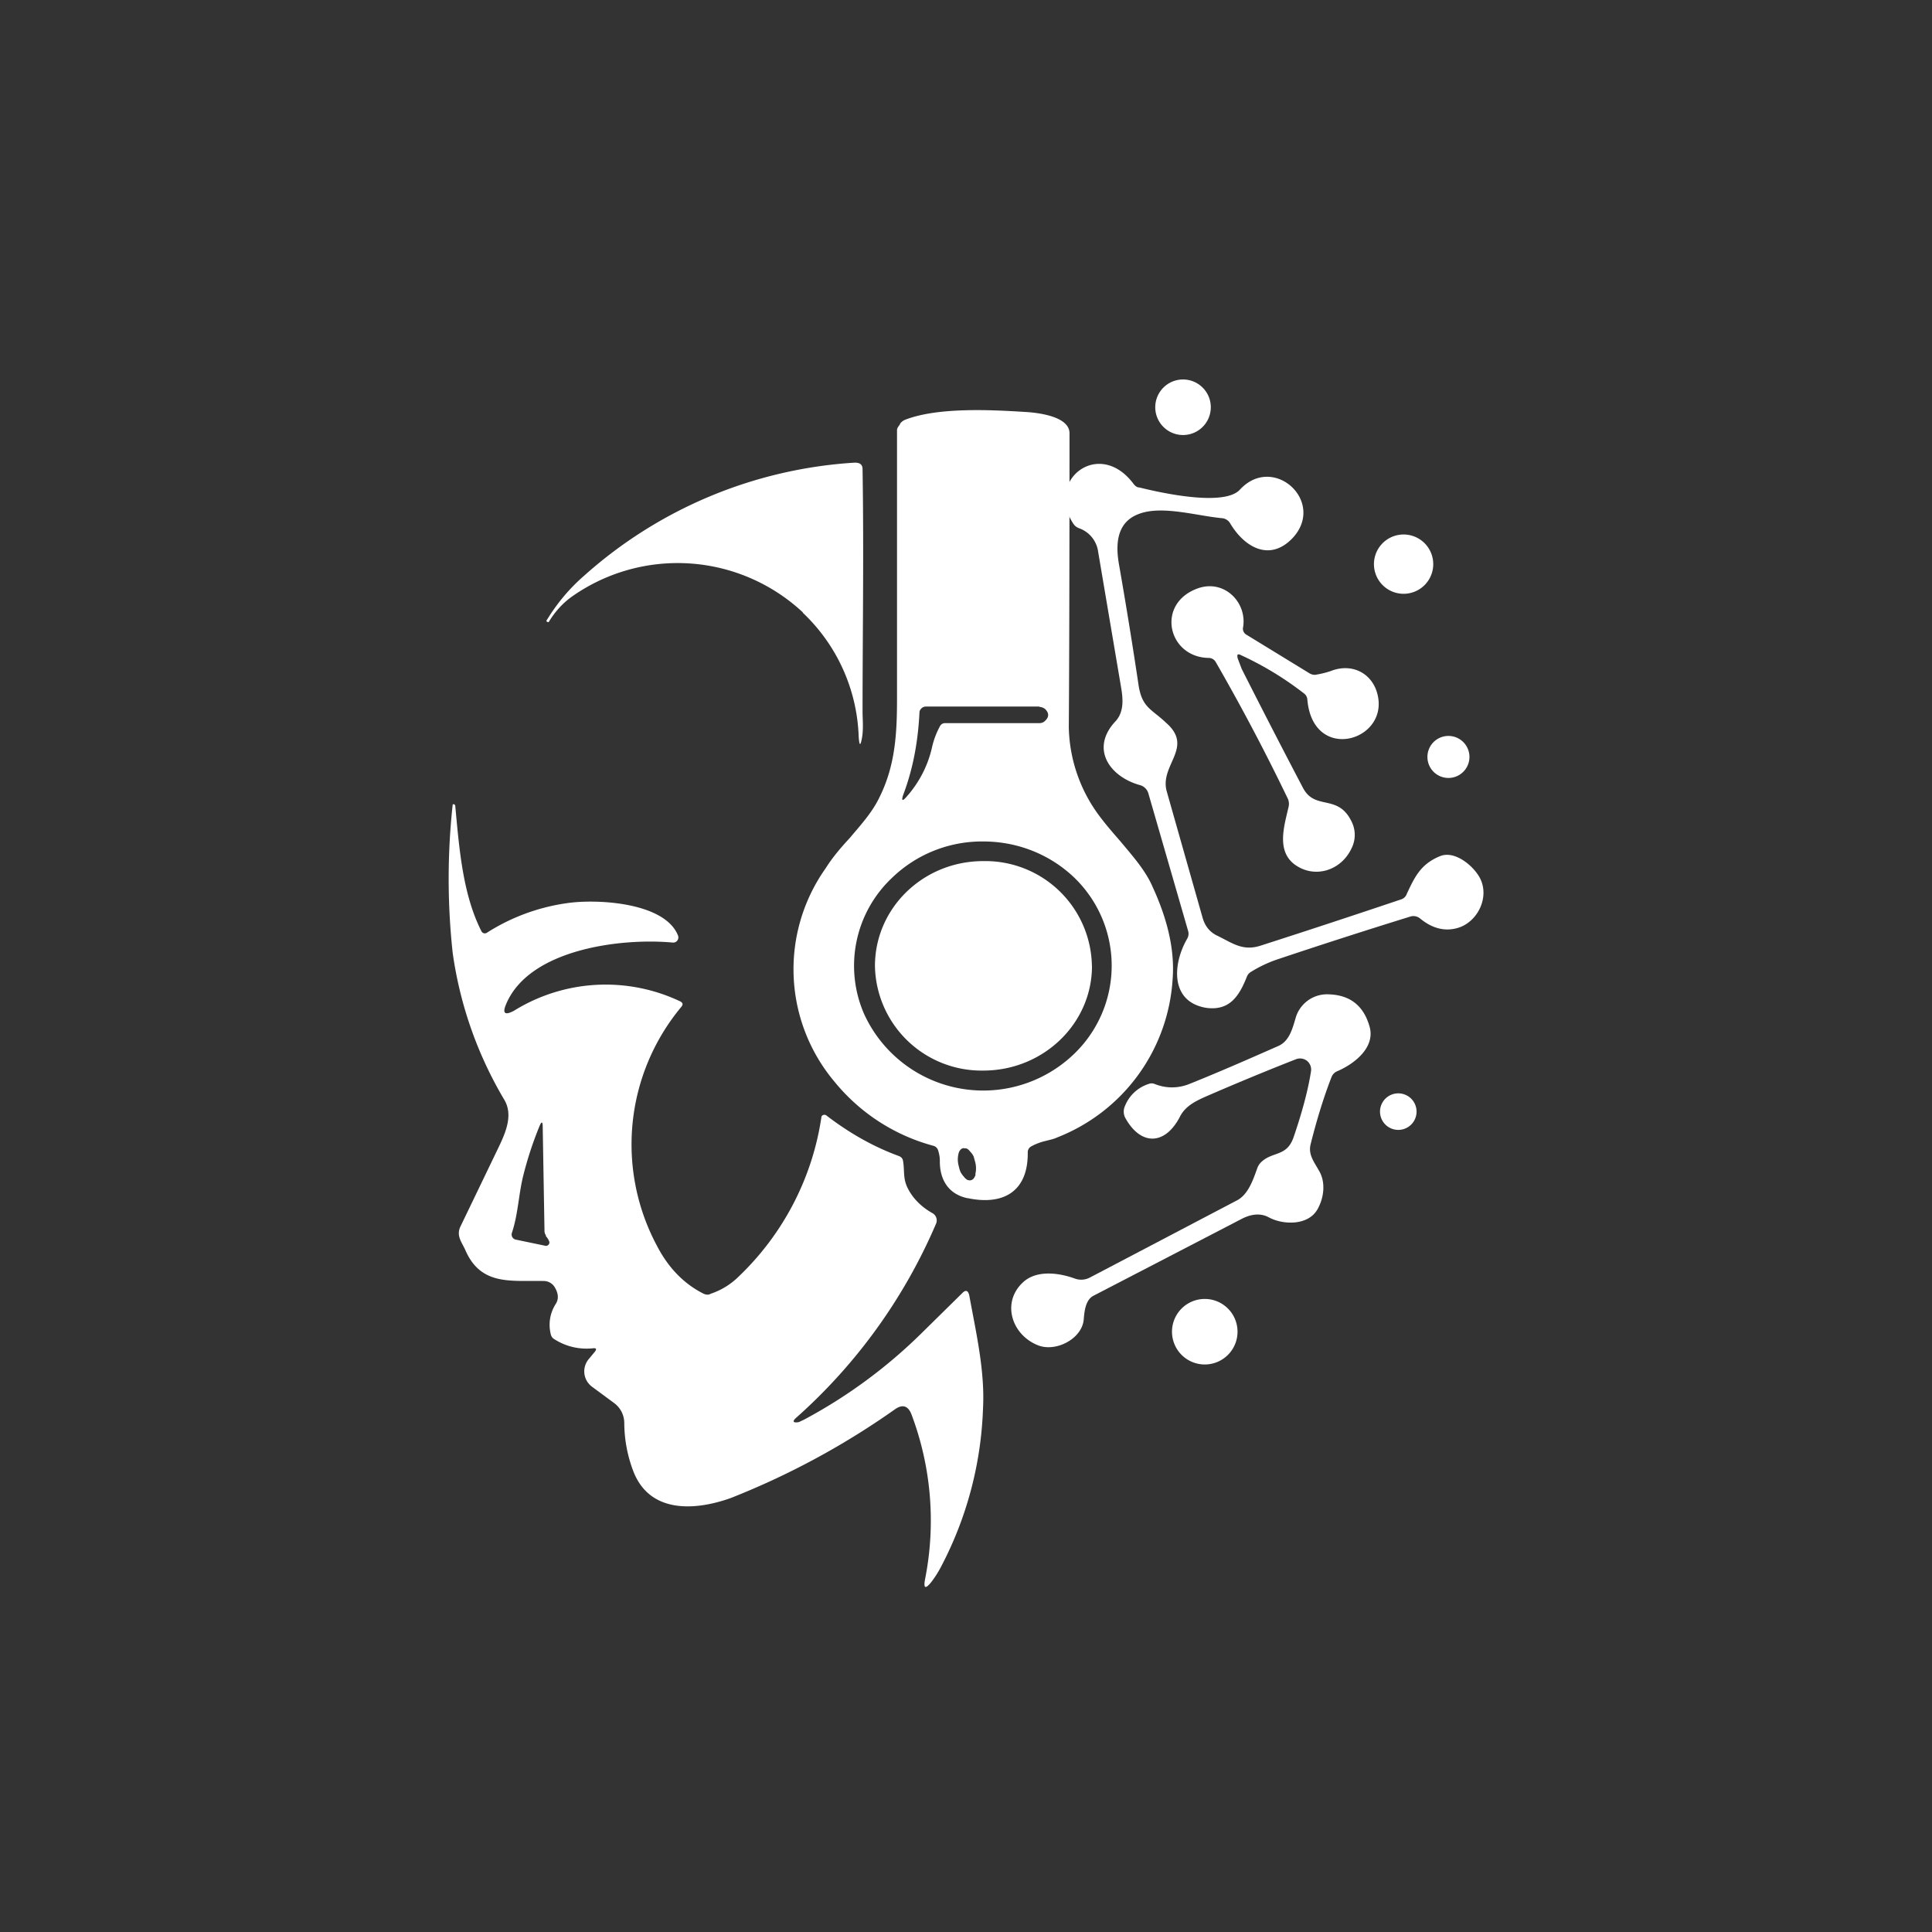 <svg xmlns="http://www.w3.org/2000/svg" width="24" height="24" fill="none" viewBox="0 0 24 24"><rect x="0" y="0" width="24" height="24" fill="#333333" stroke="none"/><path fill="#fff" d="M14.696 5.404a.345.345 0 1 0 0-.69.345.345 0 0 0 0 .69M9.973 7.607a2.28 2.28 0 0 0-2.867-.197q-.17.121-.287.313-.008.012-.022 0c-.008 0-.013-.013-.004-.021.129-.21.279-.39.463-.55a5.55 5.55 0 0 1 3.364-1.405c.06 0 .095.022.095.082.017 1.054 0 2.057 0 3.008 0 .099.012.202-.005.317-.021.12-.034.116-.043 0a2.22 2.22 0 0 0-.694-1.542zm7.5 3.502c.099-.21.172-.373.412-.472.17-.073.38.09.47.223.164.227.035.557-.213.656-.172.064-.343.025-.502-.107a.13.13 0 0 0-.124-.022 75 75 0 0 0-1.663.536 1.6 1.6 0 0 0-.313.15.12.12 0 0 0-.051.06c-.095.24-.215.429-.51.386-.446-.078-.412-.545-.232-.857a.12.12 0 0 0 .013-.095l-.493-1.706a.15.15 0 0 0-.102-.107c-.378-.102-.63-.454-.305-.797.107-.12.09-.283.065-.428l-.283-1.672a.36.36 0 0 0-.24-.296.14.14 0 0 1-.065-.05c-.364-.537.313-1.08.746-.498.021.026.043.043.073.043.24.06 1.05.244 1.247.026.416-.45 1.071.15.656.6-.283.3-.6.12-.78-.185a.13.13 0 0 0-.099-.06c-.321-.03-.75-.163-1.037-.051-.223.085-.3.291-.244.617q.135.772.244 1.504c.043.287.163.3.343.472.351.308-.086.523.008.853l.446 1.572q.044.15.172.215c.197.094.321.201.548.128q.844-.271 1.744-.574a.11.11 0 0 0 .07-.064m-.094-3.737a.368.368 0 1 0 .112-.728.368.368 0 0 0-.112.728"/><path fill="#fff" d="m15.373 8.173.052.137q.39.771.762 1.479c.15.283.429.068.6.411a.37.37 0 0 1 0 .343c-.128.27-.454.377-.703.197-.23-.171-.132-.476-.077-.716A.16.16 0 0 0 16 9.926a26 26 0 0 0-.9-1.706.1.1 0 0 0-.086-.047c-.51-.009-.66-.681-.129-.866.322-.111.605.172.558.48a.086.086 0 0 0 .043.099l.784.48q.045.025.09.013.088-.015.171-.043c.24-.095.48.004.566.24.214.617-.789.93-.857.111a.1.1 0 0 0-.035-.068 4 4 0 0 0-.788-.48c-.043-.022-.052-.009-.043.034m2.619 1.491a.261.261 0 1 0 0-.522.261.261 0 0 0 0 .522m-8.07 8.002.064-.03a6.3 6.3 0 0 0 1.453-1.067l.514-.506q.063-.064.086.026c.085.467.197.943.171 1.414a4.55 4.55 0 0 1-.514 1.946 1.3 1.3 0 0 1-.129.205q-.108.134-.077-.034a3.74 3.74 0 0 0-.171-2.057q-.063-.15-.197-.06a9.7 9.7 0 0 1-2.045 1.106c-.441.158-1.011.197-1.213-.339a1.7 1.7 0 0 1-.11-.591.31.31 0 0 0-.125-.249l-.279-.206a.237.237 0 0 1-.043-.334l.082-.099q.038-.05-.026-.042a.74.74 0 0 1-.476-.112.09.09 0 0 1-.043-.051.48.48 0 0 1 .06-.39c.04-.065.03-.137-.02-.215a.16.16 0 0 0-.13-.068c-.407-.009-.784.064-.977-.39-.043-.094-.111-.171-.06-.283l.485-1.007c.085-.18.171-.39.06-.574a4.9 4.9 0 0 1-.639-1.818 8.5 8.5 0 0 1 0-1.85h.021l.01.016c.05.536.093 1.102.325 1.56a.05.05 0 0 0 .03.026.05.05 0 0 0 .043-.009c.298-.19.635-.314.985-.364.373-.056 1.222-.013 1.385.403a.064.064 0 0 1-.065.086c-.643-.06-1.783.081-2.07.763q-.075.174.095.085a2.16 2.16 0 0 1 2.07-.116c.03.018.034.035.012.065a2.67 2.67 0 0 0-.304 2.97q.212.41.579.595c.03.013.06.018.09 0a.9.9 0 0 0 .347-.214c.555-.53.918-1.23 1.028-1.988a.04.04 0 0 1 .03-.02.04.04 0 0 1 .035.011q.437.334.9.502.04.018.047.055c.021.112 0 .206.047.317.06.137.172.253.317.335a.103.103 0 0 1 .047.132 6.8 6.8 0 0 1-1.731 2.405c-.06.051-.047.073.026.06M6.784 15.35a.1.1 0 0 1-.02-.055l-.022-1.286q.001-.122-.043-.013a4.5 4.5 0 0 0-.197.6c-.06.236-.065.485-.142.716a.065.065 0 0 0 .043.086l.369.077a.04.04 0 0 0 .038-.009.04.04 0 0 0 .013-.043.2.2 0 0 0-.043-.068zM12.022 14.884c.454.095.75-.094.745-.565q-.001-.052.043-.078a.7.7 0 0 1 .18-.068c.047-.013.095-.021.142-.043a2.26 2.26 0 0 0 1.435-1.971c.026-.343-.055-.72-.248-1.14-.086-.202-.249-.386-.403-.57-.086-.099-.176-.202-.253-.305a1.9 1.9 0 0 1-.386-1.11c.009-1.135.009-3.651.009-3.651 0-.21-.386-.257-.557-.266-.416-.026-1.072-.06-1.479.095a.15.15 0 0 0-.068.05l-.005.014c-.017.021-.034.043-.034.068v3.33c0 .416-.017.823-.214 1.222-.09.193-.236.351-.373.514-.111.12-.214.24-.3.377a2.17 2.17 0 0 0 .116 2.657c.315.384.742.66 1.221.789.034.008.056.034.064.069a.4.4 0 0 1 .018.128c0 .219.102.403.342.454zm.887-6.103q.039.001.073.026.083.082-.013.159a.1.1 0 0 1-.052.017h-1.174a.07.07 0 0 0-.064.034 1 1 0 0 0-.099.257c-.05.231-.16.445-.317.622-.051.06-.069.055-.043-.022.12-.317.184-.655.202-1.024 0-.021.012-.038.025-.051a.08.08 0 0 1 .056-.022h1.41zm.437 2.122a1.52 1.52 0 0 1 0 2.186 1.627 1.627 0 0 1-2.614-.498 1.5 1.5 0 0 1 .351-1.688c.304-.293.71-.454 1.131-.45.43 0 .832.163 1.132.45m-1.226 3.686q-.02.065-.06.072c-.013.005-.03 0-.043-.004a.14.14 0 0 1-.042-.038.3.3 0 0 1-.043-.06.4.4 0 0 1-.022-.073.3.3 0 0 1-.004-.15c.008-.043.034-.069.06-.073l.043.004q.024.013.043.039c.017.017.03.034.043.06l.02.073a.3.3 0 0 1 0 .15zM13.565 12c0 .716-.605 1.299-1.35 1.299A1.324 1.324 0 0 1 10.869 12c0-.72.6-1.303 1.345-1.303A1.324 1.324 0 0 1 13.564 12"/><path fill="#fff" d="M16.539 13.384q-.142.366-.257.827c-.035.13.043.223.102.33.086.142.065.335-.017.48-.115.206-.428.198-.608.1-.107-.057-.223-.035-.326.016l-1.851.96c-.099.052-.112.197-.12.3-.026.236-.343.399-.562.317-.334-.128-.467-.54-.184-.792.171-.15.446-.108.634-.04a.23.23 0 0 0 .189-.012l1.83-.96c.137-.073.197-.253.248-.394a.2.2 0 0 1 .052-.082c.141-.132.313-.064.398-.3.103-.3.18-.578.219-.827a.14.14 0 0 0-.049-.128.14.14 0 0 0-.135-.022q-.561.22-1.14.472c-.12.055-.24.115-.305.244-.184.356-.488.364-.681.009a.17.17 0 0 1 0-.146.47.47 0 0 1 .291-.27.1.1 0 0 1 .078 0 .57.57 0 0 0 .428 0c.343-.137.707-.296 1.106-.472.137-.06.176-.214.214-.342a.406.406 0 0 1 .412-.3c.265.008.437.14.51.407.068.257-.193.458-.403.548a.13.13 0 0 0-.073.077m.831.652a.227.227 0 1 0 0-.454.227.227 0 0 0 0 .454m-2.404 2.914a.407.407 0 1 0 0-.814.407.407 0 0 0 0 .814"/></svg>
